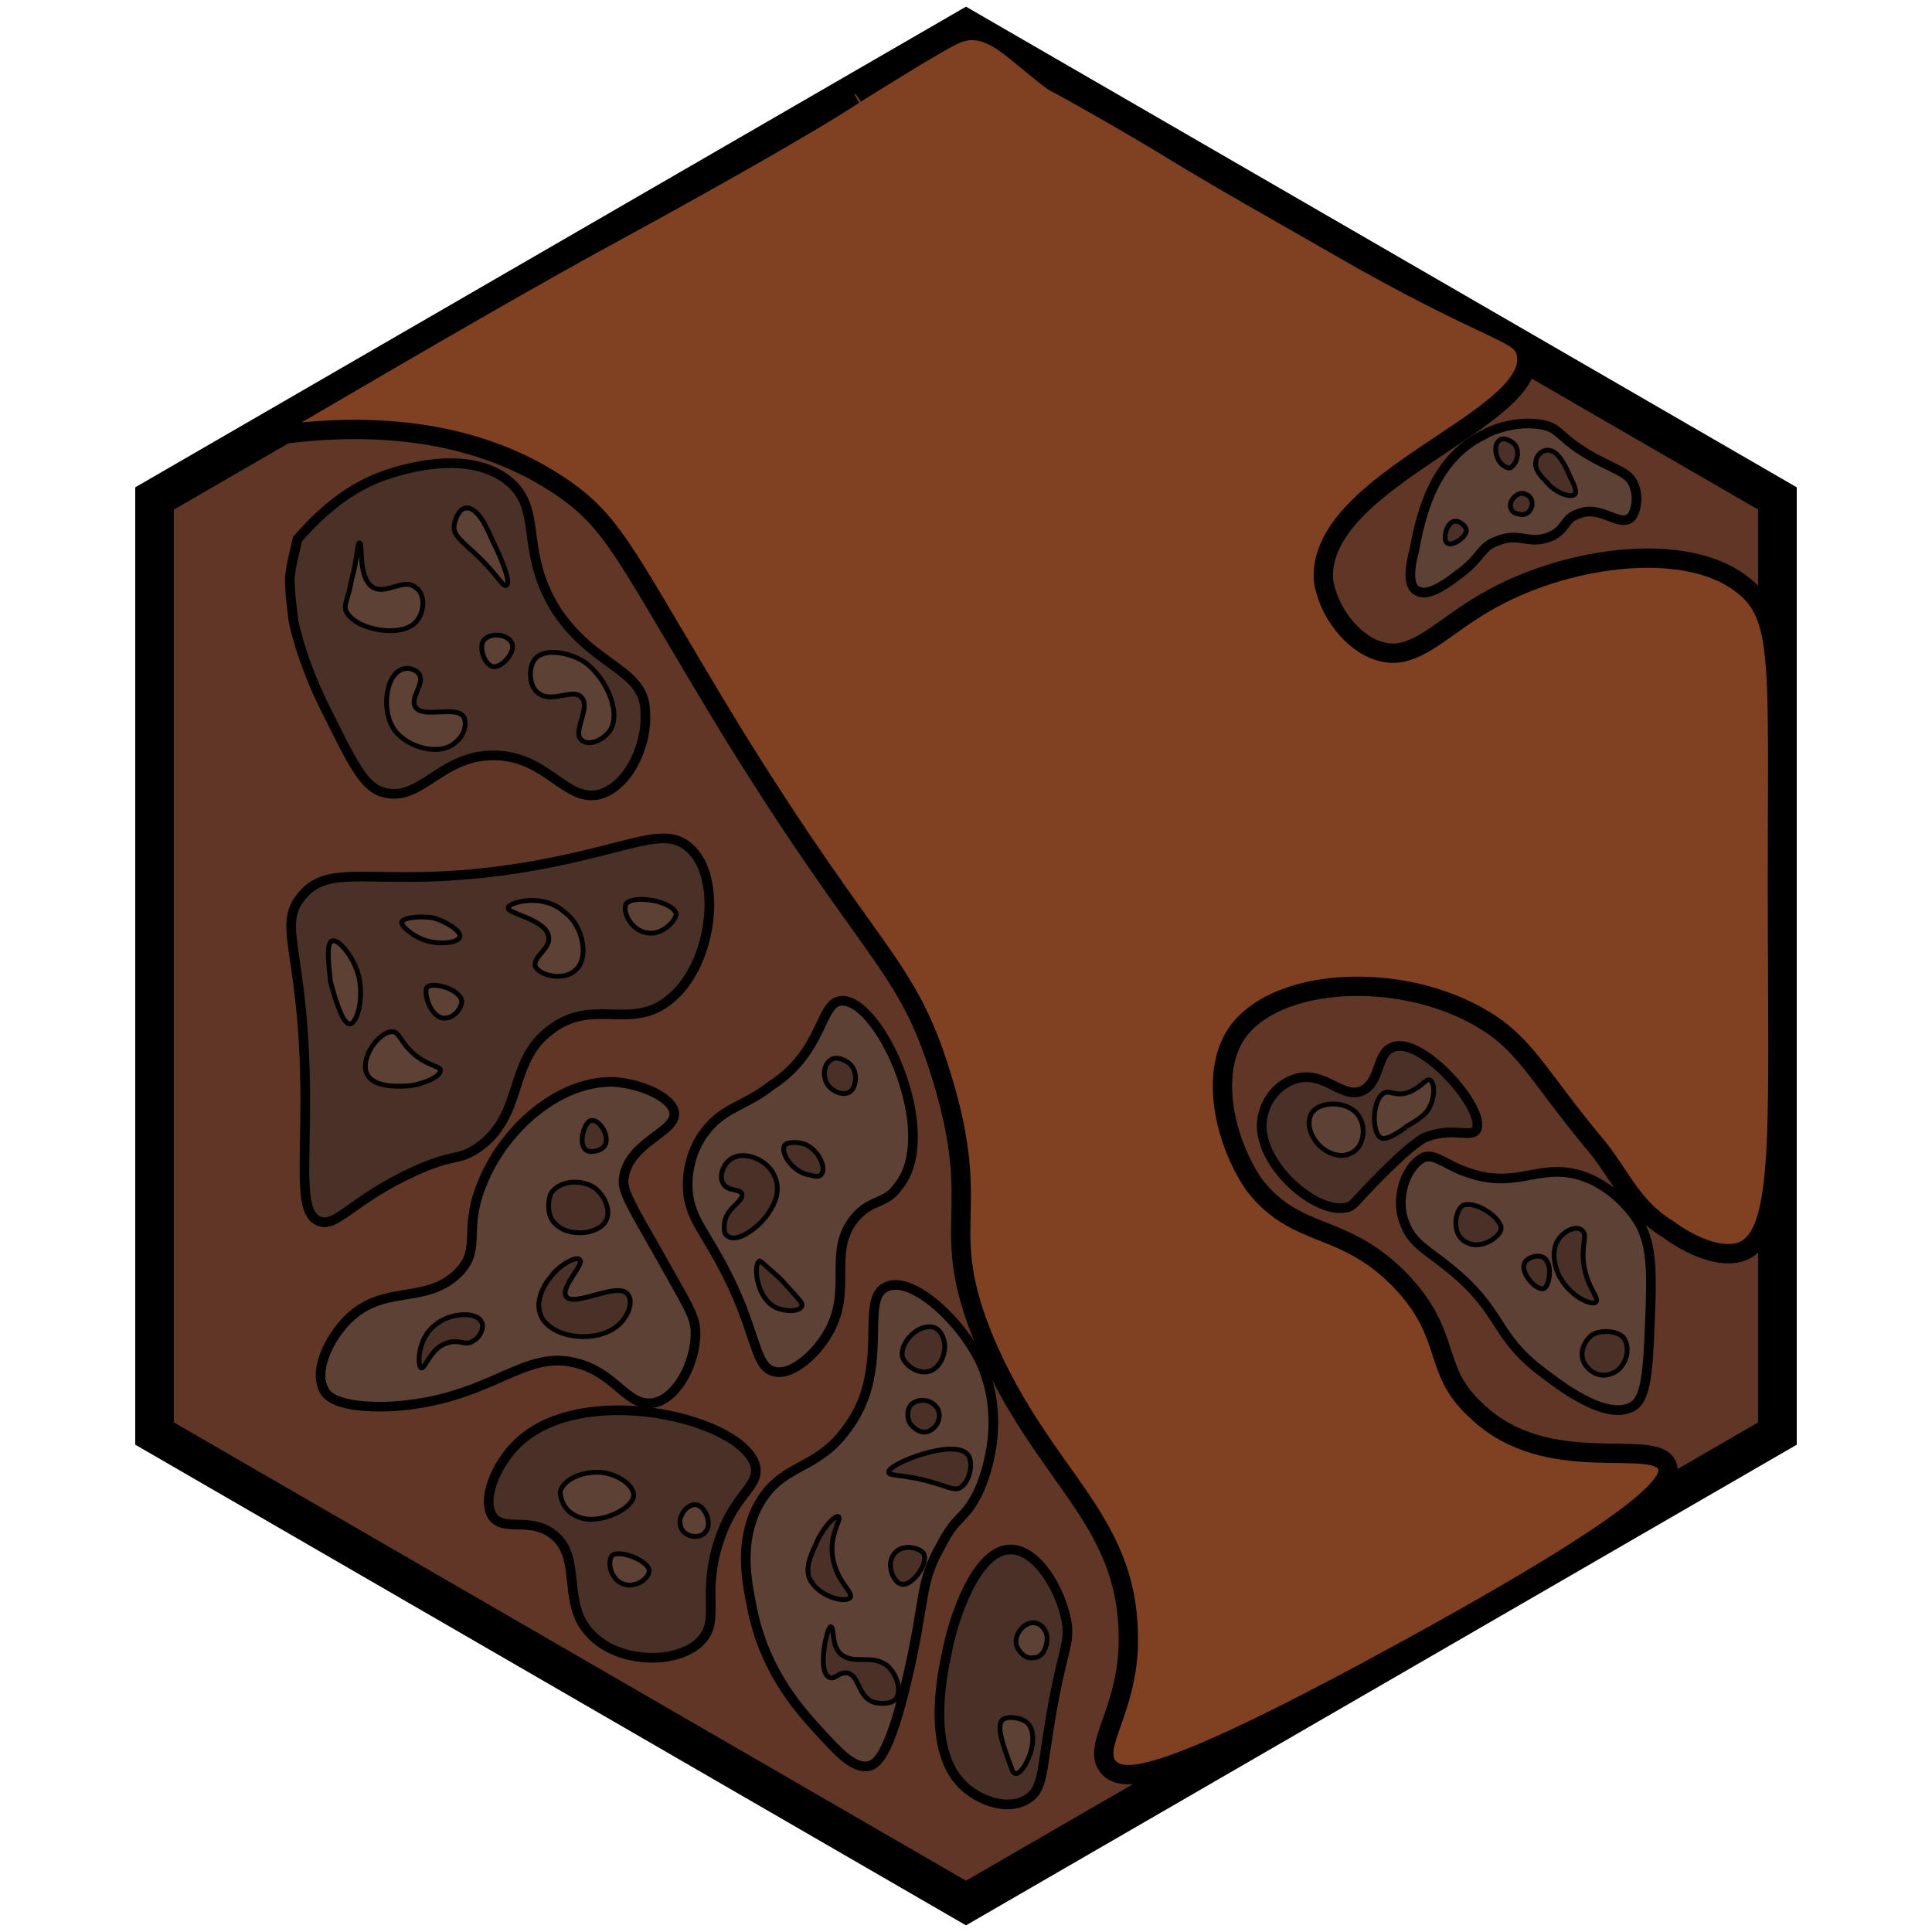 <?xml version="1.0" encoding="utf-8"?>
<!-- Generator: Adobe Illustrator 26.0.3, SVG Export Plug-In . SVG Version: 6.00 Build 0)  -->
<svg version="1.1" id="Ebene_2_00000126308112139821010380000011903406711838980787_"
	 xmlns="http://www.w3.org/2000/svg" xmlns:xlink="http://www.w3.org/1999/xlink" x="0px" y="0px" viewBox="0 0 100 100"
	 style="enable-background:new 0 0 100 100;" xml:space="preserve">
<style type="text/css">
	.st0{fill:#603726;stroke:#000000;stroke-width:2;stroke-miterlimit:10;}
	.st1{fill:#804122;stroke:#000000;stroke-miterlimit:10;}
	.st2{fill:#493127;stroke:#000000;stroke-width:0.5;stroke-miterlimit:10;}
	.st3{fill:#5D4135;stroke:#000000;stroke-width:0.5;stroke-miterlimit:10;}
	.st4{fill:#5D4135;stroke:#000000;stroke-width:0.25;stroke-miterlimit:10;}
	.st5{fill:#493127;stroke:#000000;stroke-width:0.25;stroke-miterlimit:10;}
	.st6{fill:none;stroke:#000000;stroke-width:0.25;stroke-miterlimit:10;}
</style>
<polygon class="st0" points="92,25.8 50,1.5 8,25.8 8,74.2 50,98.5 92,74.2 "/>
<path class="st1" d="M13.2,22.7c4-0.7,10.4-1.1,15.7,2.4c3,2,3.4,3.6,9,12.8c7.3,11.8,9,11.9,10.8,17.7c2.3,7.4-0.3,7.7,2.3,13.9
	c3,7,7.3,9,7.4,15.1c0.1,3.9-2,5.8-1,6.9c0.8,0.8,2.8,0.8,15.4-6.1c12.6-6.9,13.8-8.7,13.5-9.5c-0.5-1.6-6.2,0.7-9.9-2.9
	c-2.3-2.1-1.2-3.8-3.8-6.6c-3-3.2-5.5-2.2-7.7-5.1c-1.5-2.2-2.3-5.7-0.9-7.8c2.2-3.2,9.6-3.3,13.7-0.1c1.6,1.3,2.4,2.9,5,6
	c1.2,1.5,1.8,3.1,3.6,4.2c0.8,0.6,2.5,1.6,3.8,1.2C92.4,64,92,58.6,92,45.6c0-11.4,0.3-13.8-1.9-15.4c-2.9-2.2-8.8-1.4-12.7,0.7
	c-2.7,1.4-4.1,3.4-6,2.8c-1.4-0.4-2.7-2.1-2.9-3.7c-0.3-5.2,11.2-8.3,10.5-11.7c-0.2-1.1-1.4-0.9-8.4-4.8c0,0-1.4-0.8-4.2-2.4
	c-2.1-1.2-4.2-2.4-6.3-3.7c-3.7-2.2-5.6-3.2-5.6-3.2c-2-1.5-3-2.8-4.5-2.6c-0.5,0.1-0.7,0.2-2.4,1.2c-3.6,2.2-3.4,2.1-3.4,2.1
	c-2.9,1.9-9.8,5.7-12,6.9C28.3,13.9,22.4,17.3,13.2,22.7z"/>
<path class="st2" d="M15.4,27.9c-0.1,0.5-0.3,1.1-0.4,2c0,0.8,0.1,1.5,0.2,2.3c0.5,2.2,1.4,4,1.7,4.6c1.3,2.6,1.9,3.9,2.9,4.2
	c2,0.6,3-2,5.9-1.9c2.7,0.1,3.6,2.5,5.4,2c1.5-0.5,2.4-2.6,2.3-4.2c0-2.3-2.6-2.3-4.6-5.3c-2-3.2-0.6-5.3-2.6-6.8
	c-2.3-1.7-6.1-0.3-6.8,0C17.5,25.6,16.1,27.1,15.4,27.9z"/>
<path class="st2" d="M15.6,46.4c-1.3,1.6,0.2,2.8,0.2,10.6c0,3.6-0.3,5.8,0.7,6.2c0.9,0.4,1.7-1.1,5-2.6c2-0.9,2.1-0.5,3.1-1.1
	c2.6-1.7,1.6-4.5,3.9-6.2c2.2-1.7,4.2,0.1,6.2-1.6c2.2-1.8,2.7-6.3,1-7.8c-1.3-1.2-3,0-8,0.9C19.8,46.2,17.2,44.4,15.6,46.4z"/>
<path class="st3" d="M18,68.3c-1,1-1.8,2.7-1.2,3.7c0.1,0.2,0.6,0.9,3.4,0.8c5.3-0.3,6.9-3.1,9.8-2.2c2,0.6,2.5,2.3,3.9,2
	c1.2-0.3,2.1-2.1,2.1-3.6c0-0.9-0.4-1.4-2.3-4.8c-1.4-2.4-1.5-2.8-1.4-3.3c0.3-1.8,2.7-2.3,2.6-3.3c-0.1-0.8-1.7-1.5-3.1-1.6
	c-2.9-0.1-5.8,2.5-6.9,5.4c-0.9,2.3,0,3.2-1.1,4.4C22.1,67.6,19.9,66.4,18,68.3z"/>
<path class="st3" d="M36.4,58.7c-0.7,1-0.8,2.1-0.8,2.4c-0.1,2.1,1.1,2.6,2.6,6.1c1,2.4,1,3.6,1.9,3.8c0.9,0.2,2.1-0.9,2.7-1.9
	c1.4-2.3,0-4.2,1.4-6c0.9-1.1,1.6-0.7,2.3-1.7c2.2-2.7-0.9-9.6-2.9-9.6c-1.2,0-0.9,2.6-3.7,4.4C38.5,57.3,37.4,57.3,36.4,58.7z"/>
<path class="st2" d="M26.7,74.8c-1,1-1.8,2.8-1.2,3.7c0.6,0.8,1.9,0,3.1,0.9c1.6,1.2,0.4,3.6,2,5.2c1.4,1.5,4.5,1.6,5.7,0.3
	c1-1.1,0-2.3,0.9-5.1c0.8-2.5,2.1-2.8,1.9-3.9C38.5,73.4,30,71.4,26.7,74.8z"/>
<path class="st3" d="M45.9,66.6c-1.5,0.6,0.3,4.3-2.1,7.4c-1.6,2.2-3.4,1.7-4.6,4c-0.9,1.8-0.6,3.6-0.3,5.1c0.6,3.2,2.3,5.2,3.4,6.4
	c1.1,1.2,1.9,2.1,2.7,1.9c0.3-0.1,1-0.3,2-4.7c0.9-3.9,0.6-4.8,1.7-6.7c0.8-1.6,1.2-1.3,1.9-2.7c0.2-0.4,1.6-3.5,0.2-6.7
	C49.8,68.4,47.2,66,45.9,66.6z"/>
<path class="st2" d="M52.3,80.2c-1.8,0-3,3.7-3.3,5.4c-0.2,0.9-1.2,5.4,1.2,7.1c0.8,0.6,2.1,1,3,0.4c0.8-0.5,0.7-1.4,1.2-4.3
	c0.6-3.5,1-3.7,0.8-4.9C54.9,82.3,53.7,80.2,52.3,80.2z"/>
<path class="st2" d="M67.2,55.8c-0.9,0.2-1.6,1-1.8,1.8c-0.7,2.3,2.6,5.3,4.3,4.9c0.4-0.1,0.4-0.3,1.8-1.7c1.1-1.1,1.7-1.6,2.2-1.9
	c1.4-0.6,2.4,0,2.7-0.4c0.6-1-2.8-4.9-4.3-4.3c-0.9,0.3-0.6,1.9-1.7,2.3C69.4,56.8,68.6,55.5,67.2,55.8z"/>
<path class="st3" d="M72.7,63.3c0.4,1.1,1.2,1.4,2.4,2.4c2.7,2.2,2.2,3.4,4.7,5.3c0.8,0.6,3.3,2.6,4.7,1.8c0.7-0.4,0.8-1.8,0.9-4.4
	c0.1-2.4,0.1-3.7-0.4-4.8c-0.1-0.3-1.1-2-3-2.7c-2.3-0.8-3.4,0.7-6-0.2c-1.2-0.4-1.7-1-2.3-0.8C72.7,60.4,72.2,62.1,72.7,63.3z"/>
<path class="st4" d="M18.6,28.1c-0.1,0-0.1,0.8-0.4,1.9c-0.2,1.1-0.4,1.2-0.3,1.6c0.4,1,3,1.5,3.7,0.5c0.4-0.5,0.4-1.4-0.1-1.7
	c-0.6-0.5-1.5,0.4-2.2,0C18.5,29.9,18.8,28.1,18.6,28.1z"/>
<path class="st4" d="M24.1,26.3c-0.3,0-0.6,0.6-0.6,1c0,0.4,0.4,0.7,0.7,1c1.5,1.3,1.8,2.1,2,2c0.3-0.1-0.3-1.5-0.7-2.3
	C25.2,27.3,24.7,26.2,24.1,26.3z"/>
<path class="st4" d="M20.7,34.7c0.3-0.2,0.8-0.1,1,0.2c0.3,0.5-0.5,1.2-0.2,1.7c0.4,0.6,2.1-0.1,2.5,0.5c0.2,0.4,0,1-0.4,1.3
	c-0.7,0.7-2.2,0.4-3-0.4C19.7,37.1,19.9,35.1,20.7,34.7z"/>
<path class="st4" d="M25,33.2c-0.2,0.4,0.1,1.2,0.5,1.3c0.5,0.1,1.2-0.8,1-1.2C26.3,32.8,25.3,32.7,25,33.2z"/>
<path class="st4" d="M27.7,34.1c-0.4,0.5-0.3,1.5,0.2,1.8c0.7,0.5,1.8-0.3,2.2,0.2c0.5,0.5-0.5,1.8,0,2.2c0.3,0.3,1,0.1,1.4-0.4
	c0.7-0.8,0-2.7-1.2-3.6C29.6,33.8,28.2,33.5,27.7,34.1z"/>
<path class="st4" d="M17.2,48.7c0.3-0.1,1,0.7,1.3,1.6c0.4,1.2,0,2.7-0.4,2.7c-0.4,0-0.8-1.5-1-2.2C17.1,50.5,16.8,48.8,17.2,48.7z"
	/>
<path class="st4" d="M22.1,51.1c0.3-0.3,1.7,0.1,1.8,0.7c0,0.4-0.4,0.9-0.9,0.9C22.3,52.7,21.9,51.4,22.1,51.1z"/>
<path class="st4" d="M20.3,53.4c0.4,0,0.4,0.6,1.3,1.3c0.7,0.5,1.2,0.5,1.2,0.7c0,0.3-0.8,0.7-1.6,0.8c-0.2,0-1.8,0.2-2.2-0.6
	C18.6,54.8,19.6,53.4,20.3,53.4z"/>
<path class="st4" d="M22.1,48.7c-0.7-0.2-1.4-0.8-1.3-1s0.9-0.3,1.6-0.2c0.7,0.2,1.5,0.7,1.4,1C23.7,48.8,22.8,48.9,22.1,48.7z"/>
<path class="st4" d="M26.3,47c0,0.3,2,0.6,2.1,1.5c0.1,0.6-0.8,1-0.7,1.5c0.2,0.5,1.5,0.8,2.1,0.2c0.7-0.6,0.4-2.3-0.6-3
	C28.1,46.2,26.3,46.7,26.3,47z"/>
<path class="st4" d="M32.4,46.8c-0.2,0.4,0.3,1.5,1.3,1.5c0.7,0,1.3-0.7,1.3-1C34.8,46.6,32.7,46.3,32.4,46.8z"/>
<path class="st5" d="M24.5,69.4c0.4-0.2,0.6-0.8,0.4-1c-0.2-0.5-1.6-0.5-2.4,0.2c-0.9,0.7-0.9,2.1-0.7,2.2c0.2,0.1,0.5-1.1,1.4-1.3
	C23.8,69.3,24.1,69.7,24.5,69.4z"/>
<path class="st5" d="M28.5,66.1c-0.1,0.1-0.9,1.1-0.5,2c0.5,1.2,3,1.5,4.1,0.4c0.4-0.4,0.7-1.1,0.4-1.5c-0.5-0.7-2.8,0.7-3.2,0.1
	c-0.3-0.5,1-1.7,0.7-1.9C29.9,65,29,65.4,28.5,66.1z"/>
<path class="st5" d="M28.7,63.3c0.7,0.8,2.4,0.6,2.7-0.2c0.2-0.5-0.1-1.2-0.6-1.6c-0.7-0.5-1.9-0.4-2.3,0.3
	C28.3,62.4,28.4,63,28.7,63.3z"/>
<path class="st5" d="M30.3,59.5c0.2,0.2,0.8,0.1,1-0.2c0.3-0.5-0.3-1.4-0.7-1.3C30.3,58,29.9,59.1,30.3,59.5z"/>
<path class="st4" d="M29.7,78.4c1.1,0.7,3.1-0.3,3.1-1c0-0.6-1-1.2-1.9-1.2c-0.7,0-1.7,0.3-1.9,1C29,77.7,29.3,78.2,29.7,78.4z"/>
<path class="st4" d="M35.4,79.3c0.3,0.3,0.9,0.3,1.1,0c0.4-0.4,0-1.3-0.4-1.4c-0.3-0.1-0.7,0.2-0.8,0.5
	C35.1,78.7,35.2,79.1,35.4,79.3z"/>
<path class="st4" d="M31.7,80.5c-0.3,0.3-0.1,1.3,0.6,1.5c0.6,0.2,1.3-0.3,1.3-0.7C33.6,80.8,32.1,80.2,31.7,80.5z"/>
<path class="st5" d="M38.4,61.8c0.1,0.4-0.8,0.7-0.9,1.5c0,0.1-0.1,0.6,0.2,0.7c0.4,0.3,1.4-0.3,2-1.1c0.2-0.3,0.8-1.1,0.4-2
	c-0.3-0.8-1.4-1.3-2.1-1c-0.5,0.2-0.8,0.9-0.6,1.3C37.6,61.7,38.3,61.5,38.4,61.8z"/>
<path class="st5" d="M41.6,59.2c0.8,0.3,1.2,1.3,0.9,1.6c-0.2,0.2-0.5,0-0.7,0c-0.8-0.2-1.4-1.1-1.2-1.5
	C40.7,59.1,41.2,59.1,41.6,59.2z"/>
<path class="st5" d="M42.7,55.8c0.1,0.6,0.9,1,1.3,0.7c0.3-0.2,0.4-0.9,0.1-1.3c-0.2-0.3-0.7-0.5-1-0.4C42.7,55,42.6,55.5,42.7,55.8
	z"/>
<path class="st5" d="M39.3,65.3c-0.3,0.1-0.2,1.9,0.9,2.4c0.5,0.2,1.2,0.2,1.3-0.1c0.1-0.1-0.1-0.3-1.1-1.4
	C39.4,65.3,39.3,65.2,39.3,65.3z"/>
<path class="st5" d="M42.2,80c-0.3,0.6-0.5,1.2-0.3,1.7c0.4,0.9,1.8,1.3,2.1,1c0.2-0.3-0.7-0.8-0.9-2.1c-0.2-1.2,0.5-2,0.3-2.1
	C43.2,78.4,42.5,79.2,42.2,80z"/>
<path class="st6" d="M45.6,76.7"/>
<path class="st5" d="M46,76.2c0,0.2,0.5,0.1,1.8,0.4c1.2,0.3,1.6,0.6,1.9,0.4c0.5-0.3,0.7-1.3,0.4-1.7C49.4,74.4,45.9,75.8,46,76.2z
	"/>
<path class="st5" d="M47.2,73.8c0.2,0.2,0.5,0.4,0.8,0.3c0.4-0.1,0.7-0.6,0.6-1c-0.1-0.5-0.8-0.8-1.3-0.5
	C46.9,72.8,46.9,73.5,47.2,73.8z"/>
<path class="st5" d="M48,71c0.6-0.1,0.9-0.8,0.9-1.3c0-0.4-0.2-0.9-0.6-1c-0.7-0.2-1.7,0.7-1.6,1.5C46.8,70.6,47.4,71.1,48,71z"/>
<path class="st5" d="M46.3,80.4c-0.5,0.6,0,1.6,0.4,1.6c0.5,0.1,1.4-1.1,1.1-1.6C47.6,80.1,46.7,79.9,46.3,80.4z"/>
<path class="st5" d="M43,84.2c0.2,0,0,0.9,0.5,1.4c0.7,0.6,1.6,0,2.4,0.6c0.6,0.5,0.8,1.5,0.4,1.8c-0.2,0.2-0.8,0.2-1.1,0.1
	c-0.8-0.3-0.7-1.3-1.3-1.5c-0.5-0.1-0.7,0.4-1,0.2C42.3,86.5,42.8,84.2,43,84.2z"/>
<path class="st4" d="M53.6,84c-0.5-0.1-1.1,0.5-1,1.1c0.1,0.4,0.5,0.8,0.9,0.7c0.5,0,0.7-0.6,0.7-1C54.2,84.5,54,84.1,53.6,84z"/>
<path class="st4" d="M51.9,89c-0.3,0.3-0.1,1,0.3,2.1c0.2,0.5,0.2,0.7,0.4,0.7c0.4,0,1.3-1.8,0.6-2.6C52.9,88.9,52.2,88.8,51.9,89z"
	/>
<path class="st4" d="M67.9,57.6c-0.3,0.5-0.1,1.2,0.4,1.7c0.3,0.3,1,0.7,1.6,0.4c0.7-0.3,0.8-1.3,0.5-1.8C70,57,68.4,56.9,67.9,57.6
	z"/>
<path class="st4" d="M71.6,56.6c-0.6,0.4-0.6,2.1-0.1,2.3c0.4,0.2,1.7-0.9,1.3-0.6l0,0c0,0,0.6-0.3,1-0.7c0.5-0.6,0.5-1.6,0.2-1.7
	c-0.2-0.1-0.5,0.5-1.3,0.7C72.1,56.7,71.9,56.4,71.6,56.6z"/>
<path class="st5" d="M75.7,62.4c-0.4,0.3-0.6,1.5,0.2,1.9c0.7,0.4,1.7-0.2,1.8-0.7C77.7,63,76.3,62.1,75.7,62.4z"/>
<path class="st5" d="M79.9,65.1c-0.3-0.2-0.9,0-1,0.3c-0.2,0.5,0.6,1.4,1,1.3C80.2,66.6,80.4,65.4,79.9,65.1z"/>
<path class="st5" d="M80.7,64.1c-0.6,0.8,0,2,0.1,2.1c0.5,0.9,1.6,1.4,1.8,1.2c0.2-0.2-0.4-0.7-0.6-1.8c-0.2-1.1,0.2-1.7-0.1-1.9
	C81.6,63.4,81,63.7,80.7,64.1z"/>
<path class="st5" d="M82.4,69.1c-0.5,0.4-0.7,1.1-0.3,1.6c0.3,0.4,0.8,0.6,1.3,0.4c0.7-0.2,1.1-1.3,0.6-1.9
	C83.7,68.9,82.9,68.8,82.4,69.1z"/>
<g>
	<path class="st3" d="M84.6,25.2c-0.2-0.7-0.8-0.8-2.1-1.5c-1.8-1-1.7-1.5-2.6-1.7c-1.4-0.3-2.8,0.3-3.1,0.5c-2.7,1.3-3.3,4.4-3.6,6
		c-0.2,0.7-0.4,1.9,0.2,2.1c0.5,0.3,1.5-0.4,2-0.8c1.3-0.9,1.2-1.5,2.1-1.8c1.2-0.5,1.7,0.3,2.9-0.3c0.7-0.4,0.6-0.9,1.3-1.1
		c1.1-0.5,2.1,0.7,2.7,0.2C84.7,26.5,84.8,25.7,84.6,25.2z"/>
	<path class="st5" d="M81.5,25.6c0.2-0.2-0.2-0.8-0.4-1.3c-0.3-0.6-0.6-1-1-1c-0.3,0-0.6,0.3-0.6,0.6c-0.1,0.4,0.3,0.8,0.6,1.1
		C80.4,25.4,81.2,25.8,81.5,25.6z"/>
	<path class="st5" d="M78.2,26c0.1-0.3,0.5-0.6,0.8-0.4c0.3,0.1,0.4,0.5,0.2,0.8c-0.1,0.2-0.4,0.3-0.6,0.2
		C78.3,26.6,78.1,26.3,78.2,26z"/>
	<path class="st5" d="M75.9,27.5c0-0.3-0.4-0.6-0.7-0.5c-0.4,0.2-0.5,1-0.3,1.1C75.1,28.3,75.8,27.9,75.9,27.5z"/>
	<path class="st5" d="M77.7,24c-0.3-0.3-0.4-1-0.1-1.2c0.2-0.2,0.6,0,0.8,0.2c0.3,0.4,0.1,1-0.2,1.2C78,24.3,77.7,24,77.7,24z"/>
</g>
</svg>

